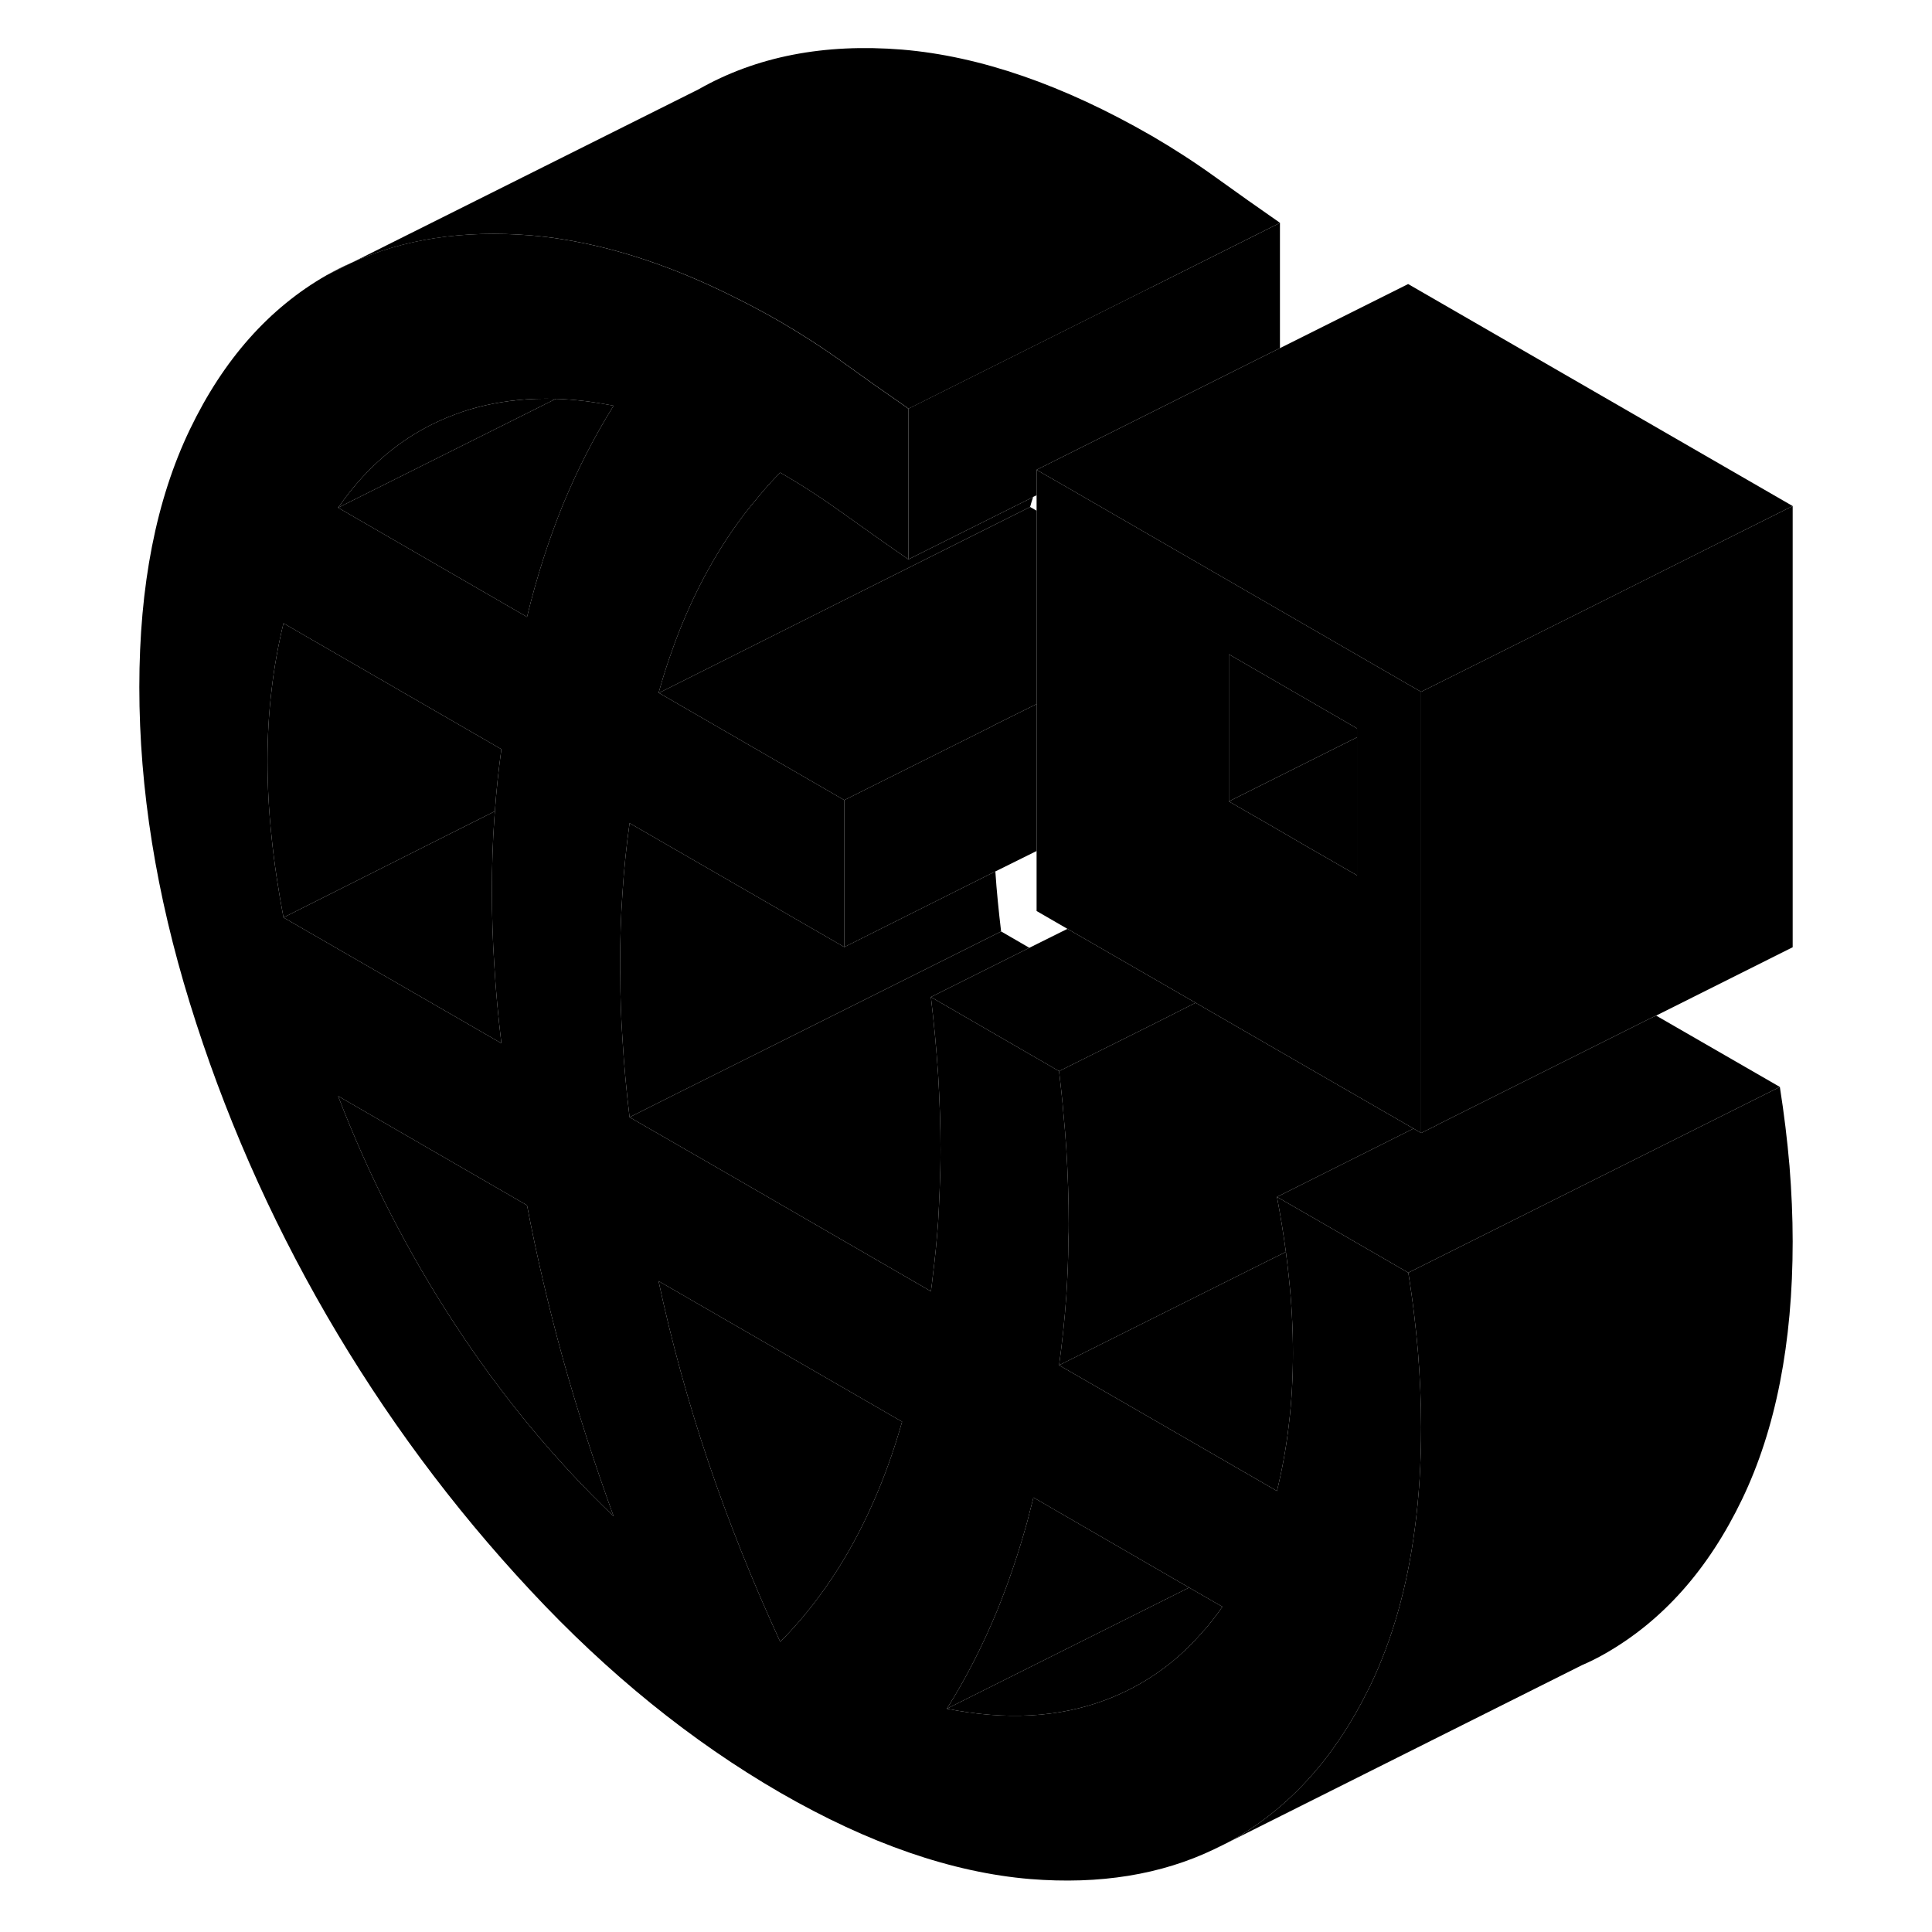 <svg width="24" height="24" viewBox="0 0 93 104" xmlns="http://www.w3.org/2000/svg" stroke-width="1px" stroke-linecap="round" stroke-linejoin="round">
    <path d="M12.09 14.81L13.41 14.15C12.96 14.34 12.52 14.57 12.09 14.81Z" class="pr-icon-iso-solid-stroke" stroke-linejoin="round"/>
    <path d="M91 27.24V50.99L83.65 54.67L83.31 54.83L71.83 60.57V60.58L71 60.99V37.24L80.65 32.42L87.32 29.08L91 27.24Z" class="pr-icon-iso-solid-stroke" stroke-linejoin="round"/>
    <path d="M63.24 64.43C63.43 65.43 63.59 66.42 63.72 67.39L62.63 67.93L53.93 72.28L51.51 73.49C51.68 72.27 51.81 71.03 51.9 69.76C51.96 68.78 52.01 67.78 52.01 66.77C52.03 66.47 52.03 66.17 52.03 65.87C52.03 64.55 51.98 63.21 51.9 61.84C51.86 61.23 51.81 60.62 51.75 60C51.69 59.22 51.6 58.44 51.51 57.66L56.82 55.01L58.86 53.98L64.85 57.44L70.59 60.75L63.24 64.43Z" class="pr-icon-iso-solid-stroke" stroke-linejoin="round"/>
    <path d="M64.1 72.84C64.1 74.16 64.03 75.44 63.88 76.68C63.74 77.91 63.52 79.11 63.24 80.26L57.7 77.06L55.31 75.68L51.51 73.49L53.93 72.28L62.63 67.93L63.72 67.39C63.78 67.85 63.83 68.31 63.88 68.76C64.03 70.16 64.1 71.52 64.1 72.84Z" class="pr-icon-iso-solid-stroke" stroke-linejoin="round"/>
    <path d="M91 66.83C91 72.3 90.09 76.93 88.28 80.7C86.47 84.47 84.01 87.24 80.91 89.01C80.51 89.24 80.09 89.45 79.67 89.63L60.42 99.27C60.58 99.19 60.75 99.1 60.91 99.01C63.95 97.27 66.37 94.58 68.17 90.92C68.21 90.85 68.24 90.77 68.28 90.7C69.45 88.25 70.25 85.45 70.66 82.28C70.89 80.57 71 78.75 71 76.83C71 75.51 70.94 74.15 70.83 72.77C70.78 72.15 70.71 71.53 70.64 70.9C70.55 70.11 70.44 69.32 70.31 68.51L90.31 58.51C90.54 59.96 90.71 61.38 90.83 62.77C90.94 64.15 91 65.51 91 66.83Z" class="pr-icon-iso-solid-stroke" stroke-linejoin="round"/>
    <path d="M90.31 58.51L70.31 68.51L66.21 66.14L63.24 64.43L70.59 60.75L71 60.99L71.83 60.58V60.57L83.31 54.83L83.65 54.67L90.31 58.51Z" class="pr-icon-iso-solid-stroke" stroke-linejoin="round"/>
    <path d="M70.83 72.77C70.78 72.15 70.71 71.53 70.64 70.9C70.55 70.11 70.44 69.32 70.31 68.51L66.21 66.14L63.24 64.43C63.43 65.43 63.59 66.42 63.72 67.39C63.78 67.85 63.83 68.31 63.88 68.76C64.03 70.16 64.1 71.52 64.1 72.84C64.1 74.16 64.03 75.44 63.88 76.68C63.74 77.91 63.52 79.11 63.24 80.26L57.7 77.06L55.31 75.68L51.51 73.49C51.68 72.27 51.81 71.03 51.9 69.76C51.96 68.78 52.01 67.78 52.01 66.77C52.03 66.47 52.03 66.17 52.03 65.87C52.03 64.55 51.98 63.21 51.9 61.84C51.86 61.23 51.81 60.62 51.75 60C51.69 59.22 51.6 58.44 51.51 57.66L44.61 53.67C44.78 55.09 44.91 56.48 45 57.85C45.08 59.22 45.13 60.57 45.13 61.89C45.13 62.63 45.11 63.37 45.08 64.09C45.06 64.65 45.03 65.21 45 65.77C44.93 66.77 44.83 67.75 44.71 68.71C44.68 68.98 44.65 69.25 44.61 69.51L33.44 63.05L28.39 60.14C28.22 58.73 28.09 57.33 28.01 55.96C27.93 54.8 27.89 53.65 27.89 52.53C27.88 52.33 27.88 52.13 27.88 51.93C27.88 50.61 27.92 49.31 28.01 48.04C28.09 46.77 28.22 45.53 28.39 44.31L39.95 50.98V43.07L29.97 37.3H29.95C30.64 34.85 31.53 32.64 32.62 30.67C33.41 29.24 34.3 27.94 35.31 26.76C35.68 26.3 36.08 25.86 36.5 25.44C37.65 26.1 38.8 26.85 39.95 27.68C41.1 28.5 42.25 29.32 43.4 30.11V22C43.34 21.96 43.28 21.92 43.22 21.87C42.13 21.12 41.04 20.35 39.95 19.56C38.8 18.73 37.65 17.99 36.5 17.32C35.6 16.8 34.71 16.33 33.83 15.9C30.7 14.35 27.7 13.35 24.83 12.89C24.23 12.79 23.64 12.72 23.05 12.67C19.43 12.38 16.22 12.86 13.41 14.15L12.09 14.81C8.99 16.58 6.53 19.35 4.72 23.12C2.91 26.89 2 31.51 2 36.99C2 42.47 2.91 48.14 4.72 54C6.53 59.86 8.99 65.47 12.09 70.82C15.2 76.18 18.85 81.11 23.05 85.61C27.24 90.11 31.73 93.74 36.5 96.5C41.27 99.25 45.76 100.8 49.96 101.15C53.69 101.45 57 100.92 59.87 99.54L60.42 99.27C60.58 99.19 60.75 99.1 60.91 99.01C63.95 97.27 66.37 94.58 68.17 90.92C68.21 90.85 68.24 90.77 68.28 90.7C69.45 88.25 70.25 85.45 70.66 82.28C70.89 80.57 71 78.75 71 76.83C71 75.51 70.94 74.15 70.83 72.77ZM9.76 49.39C9.48 47.9 9.26 46.46 9.12 45.06C8.97 43.65 8.9 42.29 8.9 40.97C8.9 39.65 8.97 38.38 9.12 37.14C9.26 35.9 9.48 34.71 9.76 33.55L21.49 40.33C21.34 41.42 21.22 42.53 21.14 43.67L21.11 44.06C21.02 45.33 20.98 46.63 20.98 47.95C20.98 49.27 21.02 50.61 21.11 51.98C21.19 53.35 21.32 54.74 21.49 56.16L9.76 49.39ZM18.99 71.29C16.46 67.43 14.36 63.33 12.7 59L22.87 64.88C23.39 67.62 24.04 70.38 24.81 73.17C25.59 75.96 26.5 78.78 27.53 81.62C24.37 78.6 21.52 75.16 18.99 71.29ZM24.81 27.15C24.04 29.05 23.39 31.06 22.87 33.21L22.35 32.91L12.7 27.33C14.36 24.93 16.46 23.25 18.99 22.31C20.05 21.91 21.17 21.66 22.34 21.54C23.01 21.47 23.71 21.45 24.42 21.47C25.42 21.5 26.46 21.63 27.53 21.84C26.5 23.49 25.59 25.26 24.81 27.15ZM40.38 83.15C39.29 85.12 38 86.87 36.5 88.38C35.01 85.14 33.71 81.9 32.62 78.67C31.53 75.43 30.64 72.19 29.95 68.96L43.06 76.53C42.37 78.97 41.47 81.17 40.38 83.15ZM59.17 87.92C57.73 89.57 56 90.76 54.01 91.51C51.48 92.46 48.63 92.61 45.47 91.98C46.51 90.33 47.41 88.56 48.19 86.67C48.8 85.16 49.34 83.57 49.8 81.9C49.91 81.47 50.02 81.04 50.13 80.61L58.51 85.46L60.3 86.49C59.95 87 59.58 87.48 59.17 87.92Z" class="pr-icon-iso-solid-stroke" stroke-linejoin="round"/>
    <path d="M21.49 40.33C21.34 41.42 21.22 42.53 21.14 43.67L9.76 49.39C9.48 47.9 9.26 46.46 9.12 45.06C8.97 43.65 8.9 42.29 8.9 40.97C8.9 39.65 8.97 38.38 9.12 37.14C9.26 35.9 9.48 34.71 9.76 33.55L21.49 40.33Z" class="pr-icon-iso-solid-stroke" stroke-linejoin="round"/>
    <path d="M21.49 56.16L9.76 49.39L21.14 43.67L21.11 44.06C21.02 45.33 20.98 46.63 20.98 47.95C20.98 49.27 21.02 50.61 21.11 51.98C21.19 53.35 21.32 54.74 21.49 56.16Z" class="pr-icon-iso-solid-stroke" stroke-linejoin="round"/>
    <path d="M27.53 81.62C24.37 78.6 21.52 75.16 18.99 71.29C16.46 67.43 14.36 63.33 12.7 59L22.87 64.88C23.39 67.62 24.04 70.38 24.81 73.17C25.59 75.96 26.5 78.78 27.53 81.62Z" class="pr-icon-iso-solid-stroke" stroke-linejoin="round"/>
    <path d="M43.06 76.53C42.37 78.97 41.47 81.17 40.38 83.15C39.29 85.12 38 86.87 36.5 88.38C35.01 85.14 33.71 81.9 32.62 78.67C31.53 75.43 30.64 72.19 29.95 68.96L43.06 76.53Z" class="pr-icon-iso-solid-stroke" stroke-linejoin="round"/>
    <path d="M58.51 85.46L56.47 86.48L45.47 91.98C46.51 90.33 47.41 88.56 48.19 86.67C48.8 85.16 49.34 83.57 49.8 81.9C49.91 81.47 50.02 81.04 50.13 80.61L58.51 85.46Z" class="pr-icon-iso-solid-stroke" stroke-linejoin="round"/>
    <path d="M60.3 86.49C59.95 87 59.58 87.48 59.17 87.92C57.73 89.57 56 90.76 54.01 91.51C51.48 92.46 48.63 92.61 45.47 91.98L56.47 86.48L58.51 85.46L60.3 86.49Z" class="pr-icon-iso-solid-stroke" stroke-linejoin="round"/>
    <path d="M45 57.85C45.08 59.22 45.13 60.57 45.13 61.89C45.13 62.63 45.11 63.37 45.08 64.09C45.06 64.65 45.03 65.21 45 65.77C44.93 66.77 44.83 67.75 44.71 68.71C44.68 68.98 44.65 69.25 44.61 69.51L33.44 63.05L28.39 60.14L30.98 58.84L36.05 56.31L48.39 50.14L49.91 51.02L44.61 53.67C44.78 55.09 44.91 56.48 45 57.85Z" class="pr-icon-iso-solid-stroke" stroke-linejoin="round"/>
    <path d="M50.11 26.76C50.05 26.94 50 27.11 49.95 27.29L41.34 31.6L29.97 37.3H29.95C30.64 34.85 31.53 32.64 32.62 30.67C33.41 29.24 34.3 27.94 35.31 26.76C35.68 26.3 36.08 25.86 36.5 25.44C37.65 26.1 38.8 26.85 39.95 27.68C41.1 28.5 42.25 29.32 43.4 30.11L50.11 26.76Z" class="pr-icon-iso-solid-stroke" stroke-linejoin="round"/>
    <path d="M48.39 50.14L36.05 56.31L30.98 58.84L28.39 60.14C28.22 58.73 28.09 57.33 28.01 55.96C27.93 54.8 27.89 53.65 27.89 52.53C27.88 52.33 27.88 52.13 27.88 51.93C27.88 50.61 27.92 49.31 28.01 48.04C28.09 46.77 28.22 45.53 28.39 44.31L39.95 50.98L48.08 46.91C48.15 47.97 48.26 49.05 48.39 50.14Z" class="pr-icon-iso-solid-stroke" stroke-linejoin="round"/>
    <path d="M24.42 21.47L22.22 22.57L12.7 27.33C14.36 24.93 16.46 23.25 18.99 22.31C20.05 21.91 21.17 21.66 22.34 21.54C23.01 21.47 23.71 21.45 24.42 21.47Z" class="pr-icon-iso-solid-stroke" stroke-linejoin="round"/>
    <path d="M27.53 21.84C26.5 23.49 25.59 25.26 24.81 27.15C24.04 29.05 23.39 31.06 22.87 33.21L22.35 32.91L12.7 27.33L22.22 22.57L24.42 21.47C25.42 21.5 26.46 21.63 27.53 21.84Z" class="pr-icon-iso-solid-stroke" stroke-linejoin="round"/>
    <path d="M63.4 12V18.74L62.25 19.31L50.64 25.12L50.3 25.29V26.66L50.11 26.75V26.76L43.4 30.11V22L56.48 15.46L56.51 15.45L63.4 12Z" class="pr-icon-iso-solid-stroke" stroke-linejoin="round"/>
    <path d="M63.4 12L56.51 15.45V15.44L56.49 15.46L43.41 22C43.35 21.96 43.29 21.92 43.23 21.87C42.14 21.12 41.05 20.35 39.96 19.56C38.81 18.73 37.66 17.99 36.51 17.32C35.61 16.8 34.72 16.33 33.84 15.9C30.71 14.35 27.71 13.35 24.84 12.89C24.24 12.79 23.65 12.72 23.06 12.67C19.44 12.38 16.23 12.86 13.42 14.15L32.1 4.81C35.21 3.04 38.86 2.33 43.06 2.67C47.25 3.02 51.74 4.57 56.51 7.32C57.66 7.99 58.81 8.73 59.96 9.56C61.11 10.39 62.26 11.2 63.41 12H63.4Z" class="pr-icon-iso-solid-stroke" stroke-linejoin="round"/>
    <path d="M70.3 36.84L51.57 26.02L50.54 25.43L50.3 25.29V49.04L51.96 50L58.86 53.98L64.85 57.44L70.59 60.75L71 60.99V37.24L70.3 36.84ZM67.55 47.12L64.8 45.54L62.98 44.48L60.65 43.14V35.22L67.55 39.21V47.12Z" class="pr-icon-iso-solid-stroke" stroke-linejoin="round"/>
    <path d="M91 27.24L87.32 29.08L80.65 32.42L71 37.24L70.3 36.84L51.57 26.02L50.54 25.43L50.3 25.29L50.64 25.12L62.25 19.31L63.4 18.74L70.3 15.29L91 27.24Z" class="pr-icon-iso-solid-stroke" stroke-linejoin="round"/>
    <path d="M67.55 39.21V39.69L60.65 43.14V35.22L67.55 39.21Z" class="pr-icon-iso-solid-stroke" stroke-linejoin="round"/>
    <path d="M67.55 39.69V47.12L64.8 45.54L62.98 44.48L60.65 43.14L67.55 39.69Z" class="pr-icon-iso-solid-stroke" stroke-linejoin="round"/>
    <path d="M58.86 53.98L56.82 55.01L51.51 57.66L44.61 53.67L49.91 51.02L51.96 50L58.86 53.98Z" class="pr-icon-iso-solid-stroke" stroke-linejoin="round"/>
    <path d="M29.97 37.3L29.95 37.31" class="pr-icon-iso-solid-stroke" stroke-linejoin="round"/>
    <path d="M50.3 27.49V37.9L47.96 39.06V39.07L41.15 42.47L39.95 43.07L29.97 37.3L41.34 31.6L49.95 27.29L50.3 27.49Z" class="pr-icon-iso-solid-stroke" stroke-linejoin="round"/>
    <path d="M50.3 37.9V45.81L48.08 46.91L39.95 50.98V43.07L41.15 42.47L47.96 39.07V39.06L50.3 37.9Z" class="pr-icon-iso-solid-stroke" stroke-linejoin="round"/>
    <path d="M80.2 89.37L79.67 89.63" class="pr-icon-iso-solid-stroke" stroke-linejoin="round"/>
</svg>